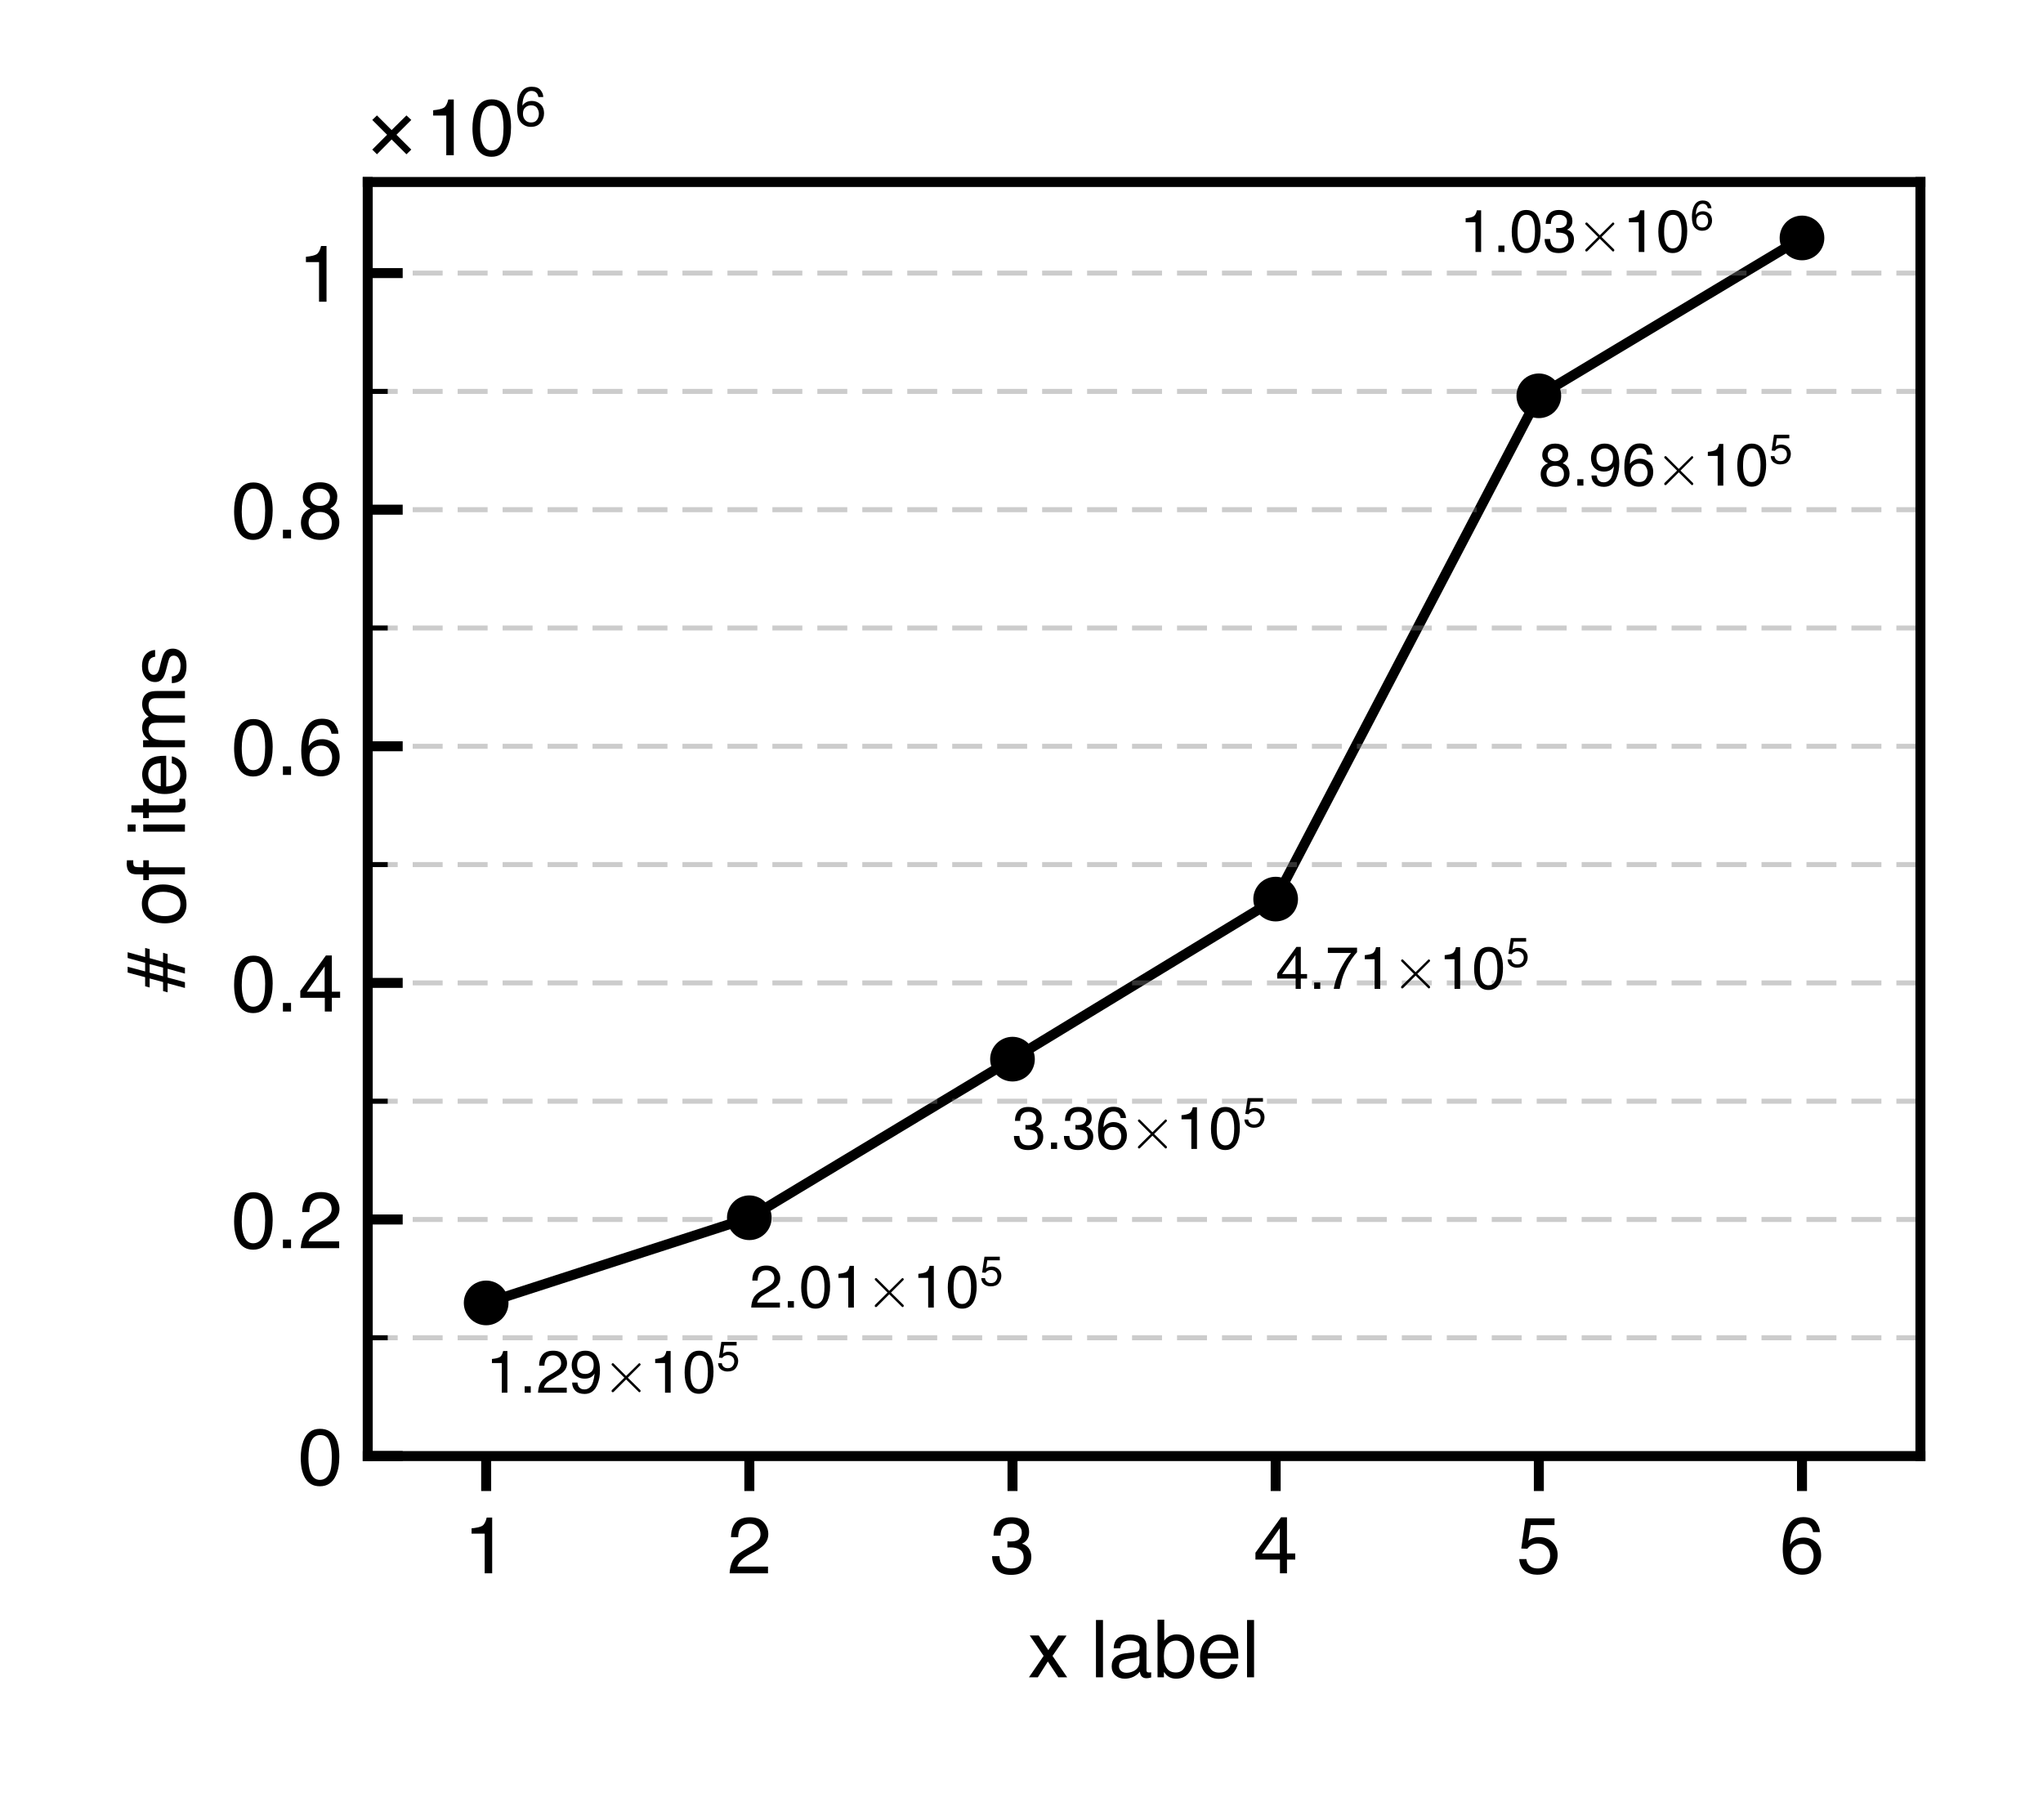 <?xml version="1.0" encoding="UTF-8"?>
<svg xmlns="http://www.w3.org/2000/svg" xmlns:xlink="http://www.w3.org/1999/xlink" width="204.48pt" height="182.16pt" viewBox="0 0 204.48 182.16" version="1.1">
<defs>
<g>
<symbol overflow="visible" id="glyph0-0">
<path style="stroke:none;" d="M 0.266 0 L 0.266 -5.734 L 4.812 -5.734 L 4.812 0 Z M 4.094 -0.719 L 4.094 -5.016 L 0.984 -5.016 L 0.984 -0.719 Z M 4.094 -0.719 "/>
</symbol>
<symbol overflow="visible" id="glyph0-1">
<path style="stroke:none;" d="M 0.766 -3.969 L 0.766 -4.5 C 1.273 -4.551 1.629 -4.633 1.828 -4.75 C 2.023 -4.863 2.176 -5.141 2.281 -5.578 L 2.828 -5.578 L 2.828 0 L 2.078 0 L 2.078 -3.969 Z M 0.766 -3.969 "/>
</symbol>
<symbol overflow="visible" id="glyph0-2">
<path style="stroke:none;" d="M 0.25 0 C 0.281 -0.477 0.379 -0.895 0.547 -1.25 C 0.723 -1.613 1.062 -1.941 1.562 -2.234 L 2.312 -2.672 C 2.645 -2.859 2.879 -3.023 3.016 -3.172 C 3.234 -3.379 3.344 -3.625 3.344 -3.906 C 3.344 -4.227 3.242 -4.484 3.047 -4.672 C 2.848 -4.867 2.586 -4.969 2.266 -4.969 C 1.785 -4.969 1.453 -4.785 1.266 -4.422 C 1.172 -4.223 1.117 -3.953 1.109 -3.609 L 0.391 -3.609 C 0.398 -4.098 0.488 -4.492 0.656 -4.797 C 0.957 -5.336 1.492 -5.609 2.266 -5.609 C 2.91 -5.609 3.379 -5.438 3.672 -5.094 C 3.973 -4.75 4.125 -4.363 4.125 -3.938 C 4.125 -3.488 3.961 -3.109 3.641 -2.797 C 3.461 -2.609 3.141 -2.383 2.672 -2.125 L 2.125 -1.828 C 1.875 -1.68 1.676 -1.547 1.531 -1.422 C 1.27 -1.191 1.102 -0.941 1.031 -0.672 L 4.094 -0.672 L 4.094 0 Z M 0.25 0 "/>
</symbol>
<symbol overflow="visible" id="glyph0-3">
<path style="stroke:none;" d="M 2.078 0.156 C 1.422 0.156 0.941 -0.023 0.641 -0.391 C 0.336 -0.754 0.188 -1.195 0.188 -1.719 L 0.922 -1.719 C 0.953 -1.352 1.02 -1.094 1.125 -0.938 C 1.312 -0.633 1.645 -0.484 2.125 -0.484 C 2.488 -0.484 2.781 -0.582 3 -0.781 C 3.227 -0.977 3.344 -1.234 3.344 -1.547 C 3.344 -1.93 3.223 -2.203 2.984 -2.359 C 2.754 -2.516 2.43 -2.594 2.016 -2.594 C 1.961 -2.594 1.91 -2.594 1.859 -2.594 C 1.816 -2.594 1.77 -2.586 1.719 -2.578 L 1.719 -3.203 C 1.789 -3.191 1.852 -3.188 1.906 -3.188 C 1.957 -3.188 2.008 -3.188 2.062 -3.188 C 2.32 -3.188 2.539 -3.227 2.719 -3.312 C 3.008 -3.457 3.156 -3.719 3.156 -4.094 C 3.156 -4.375 3.055 -4.586 2.859 -4.734 C 2.66 -4.891 2.43 -4.969 2.172 -4.969 C 1.703 -4.969 1.379 -4.812 1.203 -4.5 C 1.098 -4.32 1.039 -4.078 1.031 -3.766 L 0.328 -3.766 C 0.328 -4.18 0.41 -4.535 0.578 -4.828 C 0.867 -5.348 1.375 -5.609 2.094 -5.609 C 2.664 -5.609 3.109 -5.477 3.422 -5.219 C 3.734 -4.969 3.891 -4.602 3.891 -4.125 C 3.891 -3.781 3.797 -3.5 3.609 -3.281 C 3.492 -3.145 3.348 -3.039 3.172 -2.969 C 3.461 -2.883 3.691 -2.727 3.859 -2.5 C 4.023 -2.27 4.109 -1.988 4.109 -1.656 C 4.109 -1.125 3.93 -0.688 3.578 -0.344 C 3.223 -0.008 2.723 0.156 2.078 0.156 Z M 2.078 0.156 "/>
</symbol>
<symbol overflow="visible" id="glyph0-4">
<path style="stroke:none;" d="M 2.641 -1.984 L 2.641 -4.516 L 0.859 -1.984 Z M 2.656 0 L 2.656 -1.375 L 0.203 -1.375 L 0.203 -2.062 L 2.766 -5.609 L 3.359 -5.609 L 3.359 -1.984 L 4.188 -1.984 L 4.188 -1.375 L 3.359 -1.375 L 3.359 0 Z M 2.656 0 "/>
</symbol>
<symbol overflow="visible" id="glyph0-5">
<path style="stroke:none;" d="M 0.984 -1.422 C 1.035 -1.023 1.223 -0.75 1.547 -0.594 C 1.711 -0.52 1.906 -0.484 2.125 -0.484 C 2.539 -0.484 2.848 -0.613 3.047 -0.875 C 3.254 -1.145 3.359 -1.441 3.359 -1.766 C 3.359 -2.148 3.238 -2.445 3 -2.656 C 2.758 -2.875 2.473 -2.984 2.141 -2.984 C 1.898 -2.984 1.691 -2.938 1.516 -2.844 C 1.336 -2.75 1.191 -2.617 1.078 -2.453 L 0.469 -2.484 L 0.891 -5.5 L 3.797 -5.5 L 3.797 -4.828 L 1.422 -4.828 L 1.172 -3.266 C 1.305 -3.367 1.43 -3.441 1.547 -3.484 C 1.754 -3.578 1.992 -3.625 2.266 -3.625 C 2.785 -3.625 3.223 -3.457 3.578 -3.125 C 3.93 -2.789 4.109 -2.367 4.109 -1.859 C 4.109 -1.336 3.941 -0.875 3.609 -0.469 C 3.285 -0.062 2.77 0.141 2.062 0.141 C 1.602 0.141 1.195 0.016 0.844 -0.234 C 0.5 -0.492 0.305 -0.891 0.266 -1.422 Z M 0.984 -1.422 "/>
</symbol>
<symbol overflow="visible" id="glyph0-6">
<path style="stroke:none;" d="M 2.344 -5.625 C 2.969 -5.625 3.398 -5.457 3.641 -5.125 C 3.891 -4.801 4.016 -4.469 4.016 -4.125 L 3.328 -4.125 C 3.285 -4.352 3.219 -4.531 3.125 -4.656 C 2.957 -4.883 2.703 -5 2.359 -5 C 1.961 -5 1.645 -4.816 1.406 -4.453 C 1.176 -4.086 1.051 -3.566 1.031 -2.891 C 1.188 -3.129 1.391 -3.305 1.641 -3.422 C 1.859 -3.523 2.109 -3.578 2.391 -3.578 C 2.859 -3.578 3.266 -3.426 3.609 -3.125 C 3.961 -2.832 4.141 -2.391 4.141 -1.797 C 4.141 -1.285 3.973 -0.832 3.641 -0.438 C 3.305 -0.051 2.836 0.141 2.234 0.141 C 1.703 0.141 1.242 -0.055 0.859 -0.453 C 0.484 -0.848 0.297 -1.516 0.297 -2.453 C 0.297 -3.148 0.383 -3.742 0.562 -4.234 C 0.883 -5.16 1.477 -5.625 2.344 -5.625 Z M 2.297 -0.484 C 2.66 -0.484 2.93 -0.609 3.109 -0.859 C 3.297 -1.109 3.391 -1.398 3.391 -1.734 C 3.391 -2.023 3.305 -2.297 3.141 -2.547 C 2.984 -2.805 2.688 -2.938 2.25 -2.938 C 1.945 -2.938 1.68 -2.836 1.453 -2.641 C 1.234 -2.441 1.125 -2.141 1.125 -1.734 C 1.125 -1.379 1.223 -1.082 1.422 -0.844 C 1.629 -0.602 1.922 -0.484 2.297 -0.484 Z M 2.297 -0.484 "/>
</symbol>
<symbol overflow="visible" id="glyph0-7">
<path style="stroke:none;" d="M 0.125 -4.188 L 1.031 -4.188 L 1.984 -2.719 L 2.969 -4.188 L 3.812 -4.172 L 2.406 -2.141 L 3.875 0 L 2.984 0 L 1.938 -1.578 L 0.938 0 L 0.047 0 L 1.516 -2.141 Z M 0.125 -4.188 "/>
</symbol>
<symbol overflow="visible" id="glyph0-8">
<path style="stroke:none;" d=""/>
</symbol>
<symbol overflow="visible" id="glyph0-9">
<path style="stroke:none;" d="M 0.531 -5.734 L 1.234 -5.734 L 1.234 0 L 0.531 0 Z M 0.531 -5.734 "/>
</symbol>
<symbol overflow="visible" id="glyph0-10">
<path style="stroke:none;" d="M 1.062 -1.109 C 1.062 -0.91 1.133 -0.75 1.281 -0.625 C 1.426 -0.508 1.602 -0.453 1.812 -0.453 C 2.051 -0.453 2.289 -0.508 2.531 -0.625 C 2.914 -0.82 3.109 -1.133 3.109 -1.562 L 3.109 -2.125 C 3.023 -2.07 2.914 -2.023 2.781 -1.984 C 2.645 -1.953 2.508 -1.93 2.375 -1.922 L 1.953 -1.859 C 1.703 -1.828 1.508 -1.773 1.375 -1.703 C 1.164 -1.578 1.062 -1.379 1.062 -1.109 Z M 2.766 -2.531 C 2.922 -2.551 3.023 -2.617 3.078 -2.734 C 3.109 -2.797 3.125 -2.891 3.125 -3.016 C 3.125 -3.254 3.039 -3.426 2.875 -3.531 C 2.707 -3.633 2.461 -3.688 2.141 -3.688 C 1.773 -3.688 1.516 -3.586 1.359 -3.391 C 1.273 -3.285 1.219 -3.125 1.188 -2.906 L 0.531 -2.906 C 0.551 -3.426 0.719 -3.785 1.031 -3.984 C 1.352 -4.18 1.727 -4.281 2.156 -4.281 C 2.645 -4.281 3.047 -4.188 3.359 -4 C 3.66 -3.812 3.812 -3.52 3.812 -3.125 L 3.812 -0.719 C 3.812 -0.645 3.828 -0.586 3.859 -0.547 C 3.891 -0.504 3.953 -0.484 4.047 -0.484 C 4.078 -0.484 4.113 -0.484 4.156 -0.484 C 4.195 -0.484 4.238 -0.488 4.281 -0.5 L 4.281 0.016 C 4.164 0.047 4.078 0.066 4.016 0.078 C 3.961 0.086 3.891 0.094 3.797 0.094 C 3.555 0.094 3.379 0.004 3.266 -0.172 C 3.211 -0.266 3.172 -0.395 3.141 -0.562 C 3.004 -0.375 2.801 -0.207 2.531 -0.062 C 2.258 0.07 1.961 0.141 1.641 0.141 C 1.254 0.141 0.938 0.023 0.688 -0.203 C 0.445 -0.441 0.328 -0.738 0.328 -1.094 C 0.328 -1.488 0.445 -1.789 0.688 -2 C 0.926 -2.219 1.242 -2.348 1.641 -2.391 Z M 2.172 -4.281 Z M 2.172 -4.281 "/>
</symbol>
<symbol overflow="visible" id="glyph0-11">
<path style="stroke:none;" d="M 0.469 -5.766 L 1.141 -5.766 L 1.141 -3.672 C 1.297 -3.879 1.477 -4.035 1.688 -4.141 C 1.906 -4.242 2.141 -4.297 2.391 -4.297 C 2.91 -4.297 3.332 -4.113 3.656 -3.75 C 3.977 -3.395 4.141 -2.867 4.141 -2.172 C 4.141 -1.516 3.977 -0.961 3.656 -0.516 C 3.344 -0.078 2.898 0.141 2.328 0.141 C 2.016 0.141 1.75 0.062 1.531 -0.094 C 1.395 -0.188 1.254 -0.332 1.109 -0.531 L 1.109 0 L 0.469 0 Z M 2.297 -0.484 C 2.672 -0.484 2.953 -0.633 3.141 -0.938 C 3.328 -1.238 3.422 -1.641 3.422 -2.141 C 3.422 -2.578 3.328 -2.941 3.141 -3.234 C 2.953 -3.523 2.676 -3.672 2.312 -3.672 C 1.988 -3.672 1.707 -3.551 1.469 -3.312 C 1.227 -3.07 1.109 -2.68 1.109 -2.141 C 1.109 -1.742 1.156 -1.426 1.25 -1.188 C 1.438 -0.719 1.785 -0.484 2.297 -0.484 Z M 2.297 -0.484 "/>
</symbol>
<symbol overflow="visible" id="glyph0-12">
<path style="stroke:none;" d="M 2.266 -4.281 C 2.555 -4.281 2.844 -4.207 3.125 -4.062 C 3.406 -3.926 3.617 -3.75 3.766 -3.531 C 3.898 -3.32 3.992 -3.078 4.047 -2.797 C 4.086 -2.598 4.109 -2.289 4.109 -1.875 L 1.031 -1.875 C 1.051 -1.445 1.156 -1.102 1.344 -0.844 C 1.531 -0.594 1.816 -0.469 2.203 -0.469 C 2.578 -0.469 2.875 -0.586 3.094 -0.828 C 3.219 -0.961 3.305 -1.125 3.359 -1.312 L 4.047 -1.312 C 4.023 -1.156 3.961 -0.984 3.859 -0.797 C 3.754 -0.609 3.641 -0.457 3.516 -0.344 C 3.305 -0.133 3.039 0.008 2.719 0.094 C 2.551 0.133 2.363 0.156 2.156 0.156 C 1.633 0.156 1.191 -0.031 0.828 -0.406 C 0.461 -0.789 0.281 -1.328 0.281 -2.016 C 0.281 -2.68 0.461 -3.223 0.828 -3.641 C 1.191 -4.066 1.672 -4.281 2.266 -4.281 Z M 3.375 -2.422 C 3.352 -2.734 3.289 -2.977 3.188 -3.156 C 2.988 -3.5 2.664 -3.672 2.219 -3.672 C 1.895 -3.672 1.625 -3.551 1.406 -3.312 C 1.188 -3.082 1.07 -2.785 1.062 -2.422 Z M 2.188 -4.281 Z M 2.188 -4.281 "/>
</symbol>
<symbol overflow="visible" id="glyph0-13">
<path style="stroke:none;" d="M 2.172 -5.594 C 2.891 -5.594 3.41 -5.297 3.734 -4.703 C 3.984 -4.242 4.109 -3.613 4.109 -2.812 C 4.109 -2.051 3.992 -1.422 3.766 -0.922 C 3.441 -0.203 2.906 0.156 2.156 0.156 C 1.488 0.156 0.988 -0.133 0.656 -0.719 C 0.383 -1.207 0.25 -1.863 0.25 -2.688 C 0.25 -3.32 0.332 -3.867 0.5 -4.328 C 0.801 -5.172 1.359 -5.594 2.172 -5.594 Z M 2.156 -0.484 C 2.52 -0.484 2.812 -0.645 3.031 -0.969 C 3.25 -1.289 3.359 -1.895 3.359 -2.781 C 3.359 -3.414 3.281 -3.938 3.125 -4.344 C 2.969 -4.758 2.66 -4.969 2.203 -4.969 C 1.797 -4.969 1.492 -4.77 1.297 -4.375 C 1.109 -3.988 1.016 -3.414 1.016 -2.656 C 1.016 -2.082 1.078 -1.625 1.203 -1.281 C 1.391 -0.75 1.707 -0.484 2.156 -0.484 Z M 2.156 -0.484 "/>
</symbol>
<symbol overflow="visible" id="glyph0-14">
<path style="stroke:none;" d="M 0.688 -0.859 L 1.5 -0.859 L 1.5 0 L 0.688 0 Z M 0.688 -0.859 "/>
</symbol>
<symbol overflow="visible" id="glyph0-15">
<path style="stroke:none;" d="M 2.172 -3.25 C 2.484 -3.25 2.727 -3.332 2.906 -3.5 C 3.082 -3.676 3.172 -3.883 3.172 -4.125 C 3.172 -4.332 3.086 -4.523 2.922 -4.703 C 2.754 -4.879 2.5 -4.969 2.156 -4.969 C 1.812 -4.969 1.562 -4.879 1.406 -4.703 C 1.258 -4.523 1.188 -4.32 1.188 -4.094 C 1.188 -3.832 1.285 -3.625 1.484 -3.469 C 1.68 -3.32 1.91 -3.25 2.172 -3.25 Z M 2.219 -0.484 C 2.539 -0.484 2.812 -0.57 3.031 -0.75 C 3.25 -0.926 3.359 -1.188 3.359 -1.531 C 3.359 -1.895 3.242 -2.172 3.016 -2.359 C 2.797 -2.547 2.516 -2.641 2.172 -2.641 C 1.836 -2.641 1.562 -2.539 1.344 -2.344 C 1.133 -2.156 1.031 -1.895 1.031 -1.562 C 1.031 -1.27 1.125 -1.016 1.312 -0.797 C 1.508 -0.586 1.812 -0.484 2.219 -0.484 Z M 1.219 -2.984 C 1.02 -3.066 0.867 -3.164 0.766 -3.281 C 0.555 -3.488 0.453 -3.758 0.453 -4.094 C 0.453 -4.508 0.602 -4.863 0.906 -5.156 C 1.207 -5.457 1.633 -5.609 2.188 -5.609 C 2.727 -5.609 3.148 -5.469 3.453 -5.188 C 3.754 -4.906 3.906 -4.578 3.906 -4.203 C 3.906 -3.848 3.816 -3.562 3.641 -3.344 C 3.547 -3.227 3.395 -3.109 3.188 -2.984 C 3.414 -2.879 3.598 -2.758 3.734 -2.625 C 3.984 -2.363 4.109 -2.023 4.109 -1.609 C 4.109 -1.117 3.941 -0.703 3.609 -0.359 C 3.273 -0.016 2.805 0.156 2.203 0.156 C 1.66 0.156 1.203 0.008 0.828 -0.281 C 0.453 -0.582 0.266 -1.016 0.266 -1.578 C 0.266 -1.898 0.344 -2.18 0.5 -2.422 C 0.664 -2.672 0.906 -2.859 1.219 -2.984 Z M 1.219 -2.984 "/>
</symbol>
<symbol overflow="visible" id="glyph0-16">
<path style="stroke:none;" d="M 0.453 -3.531 L 0.922 -3.984 L 2.391 -2.516 L 3.875 -3.984 L 4.359 -3.531 L 2.875 -2.047 L 4.359 -0.562 L 3.875 -0.094 L 2.391 -1.578 L 0.922 -0.094 L 0.453 -0.562 L 1.938 -2.047 Z M 0.453 -3.531 "/>
</symbol>
<symbol overflow="visible" id="glyph1-0">
<path style="stroke:none;" d="M 0 -0.266 L -5.734 -0.266 L -5.734 -4.812 L 0 -4.812 Z M -0.719 -4.094 L -5.016 -4.094 L -5.016 -0.984 L -0.719 -0.984 Z M -0.719 -4.094 "/>
</symbol>
<symbol overflow="visible" id="glyph1-1">
<path style="stroke:none;" d="M -2.188 -0.125 L -2.188 -1.031 L -3.531 -1.391 L -3.531 -0.484 L -3.984 -0.609 L -3.984 -1.516 L -5.734 -1.984 L -5.734 -2.562 L -3.984 -2.094 L -3.984 -2.953 L -5.734 -3.438 L -5.734 -4.016 L -3.984 -3.531 L -3.984 -4.438 L -3.531 -4.328 L -3.531 -3.422 L -2.188 -3.047 L -2.188 -3.953 L -1.734 -3.828 L -1.734 -2.938 L 0 -2.453 L 0 -1.875 L -1.734 -2.359 L -1.734 -1.484 L 0 -1.016 L 0 -0.438 L -1.734 -0.906 L -1.734 0 Z M -2.188 -2.469 L -3.531 -2.828 L -3.531 -1.969 L -2.188 -1.609 Z M -2.188 -2.469 "/>
</symbol>
<symbol overflow="visible" id="glyph1-2">
<path style="stroke:none;" d=""/>
</symbol>
<symbol overflow="visible" id="glyph1-3">
<path style="stroke:none;" d="M -0.453 -2.172 C -0.453 -2.641 -0.629 -2.957 -0.984 -3.125 C -1.336 -3.301 -1.727 -3.391 -2.156 -3.391 C -2.551 -3.391 -2.867 -3.328 -3.109 -3.203 C -3.492 -3.004 -3.688 -2.664 -3.688 -2.188 C -3.688 -1.758 -3.52 -1.445 -3.188 -1.25 C -2.863 -1.051 -2.473 -0.953 -2.016 -0.953 C -1.566 -0.953 -1.191 -1.051 -0.891 -1.25 C -0.598 -1.445 -0.453 -1.754 -0.453 -2.172 Z M -4.312 -2.203 C -4.312 -2.742 -4.129 -3.195 -3.766 -3.562 C -3.41 -3.938 -2.883 -4.125 -2.188 -4.125 C -1.508 -4.125 -0.945 -3.957 -0.5 -3.625 C -0.062 -3.301 0.156 -2.797 0.156 -2.109 C 0.156 -1.535 -0.035 -1.078 -0.422 -0.734 C -0.816 -0.398 -1.344 -0.234 -2 -0.234 C -2.707 -0.234 -3.27 -0.41 -3.688 -0.766 C -4.102 -1.117 -4.312 -1.598 -4.312 -2.203 Z M -4.281 -2.188 Z M -4.281 -2.188 "/>
</symbol>
<symbol overflow="visible" id="glyph1-4">
<path style="stroke:none;" d="M -4.828 -0.688 C -5.117 -0.695 -5.332 -0.75 -5.469 -0.844 C -5.707 -1.008 -5.828 -1.328 -5.828 -1.797 C -5.828 -1.836 -5.82 -1.879 -5.812 -1.922 C -5.812 -1.973 -5.812 -2.031 -5.812 -2.094 L -5.172 -2.094 C -5.172 -2.02 -5.172 -1.969 -5.172 -1.938 C -5.172 -1.906 -5.172 -1.875 -5.172 -1.844 C -5.172 -1.625 -5.113 -1.492 -5 -1.453 C -4.895 -1.41 -4.617 -1.391 -4.172 -1.391 L -4.172 -2.094 L -3.609 -2.094 L -3.609 -1.391 L 0 -1.391 L 0 -0.688 L -3.609 -0.688 L -3.609 -0.109 L -4.172 -0.109 L -4.172 -0.688 Z M -4.828 -0.688 "/>
</symbol>
<symbol overflow="visible" id="glyph1-5">
<path style="stroke:none;" d="M -4.172 -0.516 L -4.172 -1.234 L 0 -1.234 L 0 -0.516 Z M -5.734 -0.516 L -5.734 -1.234 L -4.938 -1.234 L -4.938 -0.516 Z M -5.734 -0.516 "/>
</symbol>
<symbol overflow="visible" id="glyph1-6">
<path style="stroke:none;" d="M -5.359 -0.656 L -5.359 -1.375 L -4.188 -1.375 L -4.188 -2.031 L -3.609 -2.031 L -3.609 -1.375 L -0.875 -1.375 C -0.727 -1.375 -0.633 -1.422 -0.594 -1.516 C -0.562 -1.566 -0.547 -1.66 -0.547 -1.797 C -0.547 -1.828 -0.547 -1.859 -0.547 -1.891 C -0.547 -1.93 -0.551 -1.977 -0.562 -2.031 L 0 -2.031 C 0.02 -1.957 0.035 -1.875 0.047 -1.781 C 0.055 -1.695 0.062 -1.602 0.062 -1.5 C 0.062 -1.176 -0.02 -0.953 -0.188 -0.828 C -0.352 -0.711 -0.57 -0.656 -0.844 -0.656 L -3.609 -0.656 L -3.609 -0.094 L -4.188 -0.094 L -4.188 -0.656 Z M -5.359 -0.656 "/>
</symbol>
<symbol overflow="visible" id="glyph1-7">
<path style="stroke:none;" d="M -4.281 -2.266 C -4.281 -2.555 -4.207 -2.844 -4.062 -3.125 C -3.926 -3.406 -3.75 -3.617 -3.531 -3.766 C -3.32 -3.898 -3.078 -3.992 -2.797 -4.047 C -2.598 -4.086 -2.289 -4.109 -1.875 -4.109 L -1.875 -1.031 C -1.445 -1.051 -1.102 -1.156 -0.844 -1.344 C -0.594 -1.531 -0.469 -1.816 -0.469 -2.203 C -0.469 -2.578 -0.586 -2.875 -0.828 -3.094 C -0.961 -3.219 -1.125 -3.305 -1.312 -3.359 L -1.312 -4.047 C -1.156 -4.023 -0.984 -3.961 -0.797 -3.859 C -0.609 -3.754 -0.457 -3.641 -0.344 -3.516 C -0.133 -3.305 0.008 -3.039 0.094 -2.719 C 0.133 -2.551 0.156 -2.363 0.156 -2.156 C 0.156 -1.633 -0.031 -1.191 -0.406 -0.828 C -0.789 -0.461 -1.328 -0.281 -2.016 -0.281 C -2.68 -0.281 -3.223 -0.461 -3.641 -0.828 C -4.066 -1.191 -4.281 -1.672 -4.281 -2.266 Z M -2.422 -3.375 C -2.734 -3.352 -2.977 -3.289 -3.156 -3.188 C -3.5 -2.988 -3.672 -2.664 -3.672 -2.219 C -3.672 -1.895 -3.551 -1.625 -3.312 -1.406 C -3.082 -1.188 -2.785 -1.07 -2.422 -1.062 Z M -4.281 -2.188 Z M -4.281 -2.188 "/>
</symbol>
<symbol overflow="visible" id="glyph1-8">
<path style="stroke:none;" d="M -4.188 -0.516 L -4.188 -1.219 L -3.594 -1.219 C -3.801 -1.383 -3.953 -1.535 -4.047 -1.672 C -4.203 -1.898 -4.281 -2.16 -4.281 -2.453 C -4.281 -2.785 -4.195 -3.055 -4.031 -3.266 C -3.938 -3.379 -3.801 -3.484 -3.625 -3.578 C -3.844 -3.734 -4.004 -3.914 -4.109 -4.125 C -4.223 -4.332 -4.281 -4.566 -4.281 -4.828 C -4.281 -5.391 -4.078 -5.773 -3.672 -5.984 C -3.453 -6.086 -3.156 -6.141 -2.781 -6.141 L 0 -6.141 L 0 -5.422 L -2.906 -5.422 C -3.188 -5.422 -3.379 -5.348 -3.484 -5.203 C -3.586 -5.066 -3.641 -4.898 -3.641 -4.703 C -3.641 -4.422 -3.547 -4.18 -3.359 -3.984 C -3.172 -3.785 -2.863 -3.688 -2.438 -3.688 L 0 -3.688 L 0 -2.969 L -2.734 -2.969 C -3.016 -2.969 -3.223 -2.938 -3.359 -2.875 C -3.547 -2.758 -3.641 -2.555 -3.641 -2.266 C -3.641 -2.004 -3.535 -1.766 -3.328 -1.547 C -3.129 -1.328 -2.758 -1.219 -2.219 -1.219 L 0 -1.219 L 0 -0.516 Z M -4.188 -0.516 "/>
</symbol>
<symbol overflow="visible" id="glyph1-9">
<path style="stroke:none;" d="M -1.312 -0.938 C -1.082 -0.957 -0.906 -1.016 -0.781 -1.109 C -0.551 -1.285 -0.438 -1.594 -0.438 -2.031 C -0.438 -2.289 -0.492 -2.52 -0.609 -2.719 C -0.723 -2.914 -0.895 -3.016 -1.125 -3.016 C -1.312 -3.016 -1.453 -2.938 -1.547 -2.781 C -1.598 -2.676 -1.66 -2.473 -1.734 -2.172 L -1.875 -1.625 C -1.969 -1.258 -2.066 -0.992 -2.172 -0.828 C -2.367 -0.523 -2.633 -0.375 -2.969 -0.375 C -3.363 -0.375 -3.68 -0.516 -3.922 -0.797 C -4.172 -1.086 -4.297 -1.473 -4.297 -1.953 C -4.297 -2.586 -4.109 -3.039 -3.734 -3.312 C -3.504 -3.488 -3.254 -3.578 -2.984 -3.578 L -2.984 -2.906 C -3.141 -2.895 -3.285 -2.836 -3.422 -2.734 C -3.598 -2.578 -3.688 -2.301 -3.688 -1.906 C -3.688 -1.633 -3.633 -1.43 -3.531 -1.297 C -3.438 -1.16 -3.305 -1.094 -3.141 -1.094 C -2.953 -1.094 -2.805 -1.18 -2.703 -1.359 C -2.641 -1.461 -2.582 -1.617 -2.531 -1.828 L -2.422 -2.281 C -2.297 -2.789 -2.176 -3.129 -2.062 -3.297 C -1.883 -3.578 -1.602 -3.719 -1.219 -3.719 C -0.844 -3.719 -0.52 -3.57 -0.25 -3.281 C 0.02 -3 0.156 -2.57 0.156 -2 C 0.156 -1.375 0.016 -0.93 -0.266 -0.672 C -0.547 -0.41 -0.895 -0.273 -1.312 -0.266 Z M -4.281 -1.969 Z M -4.281 -1.969 "/>
</symbol>
<symbol overflow="visible" id="glyph2-0">
<path style="stroke:none;" d="M 0.188 0 L 0.188 -4.016 L 3.359 -4.016 L 3.359 0 Z M 2.859 -0.5 L 2.859 -3.516 L 0.688 -3.516 L 0.688 -0.5 Z M 2.859 -0.5 "/>
</symbol>
<symbol overflow="visible" id="glyph2-1">
<path style="stroke:none;" d="M 1.641 -3.922 C 2.078 -3.922 2.379 -3.805 2.547 -3.578 C 2.723 -3.359 2.812 -3.129 2.812 -2.891 L 2.328 -2.891 C 2.297 -3.047 2.25 -3.164 2.188 -3.25 C 2.062 -3.414 1.879 -3.5 1.641 -3.5 C 1.367 -3.5 1.148 -3.367 0.984 -3.109 C 0.828 -2.859 0.738 -2.5 0.719 -2.031 C 0.832 -2.188 0.973 -2.305 1.141 -2.391 C 1.297 -2.461 1.473 -2.5 1.672 -2.5 C 1.992 -2.5 2.273 -2.395 2.516 -2.188 C 2.766 -1.977 2.891 -1.664 2.891 -1.25 C 2.891 -0.895 2.773 -0.582 2.547 -0.312 C 2.316 -0.039 1.988 0.094 1.562 0.094 C 1.195 0.094 0.879 -0.039 0.609 -0.312 C 0.336 -0.594 0.203 -1.062 0.203 -1.719 C 0.203 -2.207 0.266 -2.617 0.391 -2.953 C 0.617 -3.598 1.035 -3.922 1.641 -3.922 Z M 1.594 -0.344 C 1.852 -0.344 2.047 -0.426 2.172 -0.594 C 2.305 -0.77 2.375 -0.977 2.375 -1.219 C 2.375 -1.414 2.316 -1.602 2.203 -1.781 C 2.086 -1.969 1.879 -2.062 1.578 -2.062 C 1.367 -2.062 1.18 -1.988 1.016 -1.844 C 0.859 -1.707 0.781 -1.5 0.781 -1.219 C 0.781 -0.969 0.852 -0.758 1 -0.594 C 1.145 -0.426 1.344 -0.344 1.594 -0.344 Z M 1.594 -0.344 "/>
</symbol>
<symbol overflow="visible" id="glyph3-0">
<path style="stroke:none;" d="M 0.188 0 L 0.188 -4.297 L 3.609 -4.297 L 3.609 0 Z M 3.078 -0.547 L 3.078 -3.766 L 0.734 -3.766 L 0.734 -0.547 Z M 3.078 -0.547 "/>
</symbol>
<symbol overflow="visible" id="glyph3-1">
<path style="stroke:none;" d="M 0.578 -2.969 L 0.578 -3.375 C 0.953 -3.414 1.211 -3.477 1.359 -3.562 C 1.516 -3.645 1.629 -3.848 1.703 -4.172 L 2.125 -4.172 L 2.125 0 L 1.562 0 L 1.562 -2.969 Z M 0.578 -2.969 "/>
</symbol>
<symbol overflow="visible" id="glyph3-2">
<path style="stroke:none;" d="M 0.516 -0.641 L 1.125 -0.641 L 1.125 0 L 0.516 0 Z M 0.516 -0.641 "/>
</symbol>
<symbol overflow="visible" id="glyph3-3">
<path style="stroke:none;" d="M 0.188 0 C 0.207 -0.363 0.281 -0.676 0.406 -0.938 C 0.539 -1.207 0.797 -1.453 1.172 -1.672 L 1.734 -2 C 1.984 -2.145 2.16 -2.27 2.266 -2.375 C 2.422 -2.531 2.5 -2.719 2.5 -2.938 C 2.5 -3.176 2.426 -3.367 2.281 -3.516 C 2.133 -3.66 1.941 -3.734 1.703 -3.734 C 1.336 -3.734 1.086 -3.594 0.953 -3.312 C 0.879 -3.164 0.836 -2.961 0.828 -2.703 L 0.297 -2.703 C 0.297 -3.066 0.363 -3.363 0.5 -3.594 C 0.719 -4 1.117 -4.203 1.703 -4.203 C 2.18 -4.203 2.531 -4.07 2.75 -3.812 C 2.977 -3.562 3.094 -3.273 3.094 -2.953 C 3.094 -2.617 2.973 -2.332 2.734 -2.094 C 2.598 -1.957 2.352 -1.789 2 -1.594 L 1.594 -1.359 C 1.406 -1.254 1.254 -1.156 1.141 -1.062 C 0.953 -0.895 0.832 -0.707 0.781 -0.5 L 3.062 -0.5 L 3.062 0 Z M 0.188 0 "/>
</symbol>
<symbol overflow="visible" id="glyph3-4">
<path style="stroke:none;" d="M 0.797 -1.016 C 0.816 -0.723 0.93 -0.52 1.141 -0.406 C 1.242 -0.352 1.363 -0.328 1.5 -0.328 C 1.75 -0.328 1.961 -0.43 2.141 -0.641 C 2.316 -0.848 2.441 -1.273 2.516 -1.922 C 2.398 -1.734 2.254 -1.598 2.078 -1.516 C 1.91 -1.441 1.727 -1.406 1.531 -1.406 C 1.125 -1.406 0.801 -1.531 0.562 -1.781 C 0.332 -2.039 0.219 -2.367 0.219 -2.766 C 0.219 -3.141 0.332 -3.473 0.562 -3.766 C 0.789 -4.055 1.133 -4.203 1.594 -4.203 C 2.207 -4.203 2.629 -3.926 2.859 -3.375 C 2.984 -3.07 3.047 -2.691 3.047 -2.234 C 3.047 -1.723 2.969 -1.27 2.812 -0.875 C 2.562 -0.207 2.129 0.125 1.516 0.125 C 1.109 0.125 0.797 0.016 0.578 -0.203 C 0.367 -0.422 0.266 -0.691 0.266 -1.016 Z M 1.594 -1.875 C 1.801 -1.875 1.988 -1.941 2.156 -2.078 C 2.332 -2.211 2.422 -2.453 2.422 -2.797 C 2.422 -3.109 2.344 -3.336 2.188 -3.484 C 2.039 -3.641 1.848 -3.719 1.609 -3.719 C 1.348 -3.719 1.141 -3.629 0.984 -3.453 C 0.836 -3.285 0.766 -3.055 0.766 -2.766 C 0.766 -2.492 0.828 -2.273 0.953 -2.109 C 1.086 -1.953 1.301 -1.875 1.594 -1.875 Z M 1.594 -1.875 "/>
</symbol>
<symbol overflow="visible" id="glyph3-5">
<path style="stroke:none;" d="M 1.625 -4.203 C 2.164 -4.203 2.555 -3.977 2.797 -3.531 C 2.984 -3.176 3.078 -2.703 3.078 -2.109 C 3.078 -1.535 2.992 -1.062 2.828 -0.688 C 2.578 -0.156 2.176 0.109 1.625 0.109 C 1.113 0.109 0.738 -0.109 0.5 -0.547 C 0.289 -0.91 0.188 -1.398 0.188 -2.016 C 0.188 -2.492 0.25 -2.898 0.375 -3.234 C 0.602 -3.879 1.02 -4.203 1.625 -4.203 Z M 1.625 -0.359 C 1.895 -0.359 2.109 -0.477 2.266 -0.719 C 2.43 -0.969 2.516 -1.422 2.516 -2.078 C 2.516 -2.555 2.453 -2.945 2.328 -3.25 C 2.211 -3.562 1.988 -3.719 1.656 -3.719 C 1.344 -3.719 1.113 -3.57 0.969 -3.281 C 0.832 -2.988 0.766 -2.562 0.766 -2 C 0.766 -1.562 0.805 -1.219 0.891 -0.969 C 1.035 -0.562 1.281 -0.359 1.625 -0.359 Z M 1.625 -0.359 "/>
</symbol>
<symbol overflow="visible" id="glyph3-6">
<path style="stroke:none;" d="M 1.562 0.109 C 1.062 0.109 0.695 -0.023 0.469 -0.297 C 0.25 -0.566 0.141 -0.898 0.141 -1.297 L 0.688 -1.297 C 0.719 -1.016 0.77 -0.816 0.844 -0.703 C 0.977 -0.473 1.227 -0.359 1.594 -0.359 C 1.863 -0.359 2.082 -0.43 2.25 -0.578 C 2.426 -0.734 2.516 -0.926 2.516 -1.156 C 2.516 -1.445 2.426 -1.648 2.25 -1.766 C 2.07 -1.879 1.82 -1.938 1.5 -1.938 C 1.469 -1.938 1.43 -1.938 1.391 -1.938 C 1.359 -1.938 1.328 -1.938 1.297 -1.938 L 1.297 -2.406 C 1.348 -2.395 1.391 -2.391 1.422 -2.391 C 1.461 -2.391 1.504 -2.391 1.547 -2.391 C 1.742 -2.391 1.906 -2.422 2.031 -2.484 C 2.258 -2.586 2.375 -2.781 2.375 -3.062 C 2.375 -3.27 2.297 -3.43 2.141 -3.547 C 1.992 -3.66 1.82 -3.719 1.625 -3.719 C 1.27 -3.719 1.023 -3.602 0.891 -3.375 C 0.816 -3.238 0.773 -3.051 0.766 -2.812 L 0.25 -2.812 C 0.25 -3.125 0.312 -3.391 0.438 -3.609 C 0.656 -4.004 1.035 -4.203 1.578 -4.203 C 2.004 -4.203 2.332 -4.102 2.562 -3.906 C 2.801 -3.719 2.922 -3.445 2.922 -3.094 C 2.922 -2.832 2.848 -2.625 2.703 -2.469 C 2.617 -2.363 2.508 -2.285 2.375 -2.234 C 2.594 -2.172 2.766 -2.051 2.891 -1.875 C 3.016 -1.707 3.078 -1.5 3.078 -1.25 C 3.078 -0.844 2.941 -0.516 2.672 -0.266 C 2.41 -0.016 2.039 0.109 1.562 0.109 Z M 1.562 0.109 "/>
</symbol>
<symbol overflow="visible" id="glyph3-7">
<path style="stroke:none;" d="M 1.75 -4.219 C 2.219 -4.219 2.547 -4.094 2.734 -3.844 C 2.922 -3.602 3.016 -3.352 3.016 -3.094 L 2.484 -3.094 C 2.453 -3.258 2.406 -3.391 2.344 -3.484 C 2.219 -3.66 2.023 -3.75 1.766 -3.75 C 1.473 -3.75 1.238 -3.613 1.062 -3.344 C 0.883 -3.07 0.785 -2.68 0.766 -2.172 C 0.891 -2.348 1.047 -2.477 1.234 -2.562 C 1.398 -2.645 1.586 -2.688 1.797 -2.688 C 2.141 -2.688 2.441 -2.57 2.703 -2.344 C 2.973 -2.125 3.109 -1.789 3.109 -1.344 C 3.109 -0.969 2.984 -0.629 2.734 -0.328 C 2.484 -0.035 2.129 0.109 1.672 0.109 C 1.273 0.109 0.93 -0.035 0.641 -0.328 C 0.359 -0.629 0.219 -1.133 0.219 -1.844 C 0.219 -2.363 0.285 -2.805 0.422 -3.172 C 0.66 -3.867 1.102 -4.219 1.75 -4.219 Z M 1.719 -0.359 C 2 -0.359 2.207 -0.453 2.344 -0.641 C 2.477 -0.828 2.547 -1.047 2.547 -1.297 C 2.547 -1.516 2.484 -1.719 2.359 -1.906 C 2.234 -2.102 2.008 -2.203 1.688 -2.203 C 1.457 -2.203 1.258 -2.125 1.094 -1.969 C 0.926 -1.82 0.844 -1.598 0.844 -1.297 C 0.844 -1.035 0.914 -0.812 1.062 -0.625 C 1.219 -0.445 1.438 -0.359 1.719 -0.359 Z M 1.719 -0.359 "/>
</symbol>
<symbol overflow="visible" id="glyph3-8">
<path style="stroke:none;" d="M 1.984 -1.484 L 1.984 -3.391 L 0.641 -1.484 Z M 2 0 L 2 -1.031 L 0.156 -1.031 L 0.156 -1.547 L 2.078 -4.203 L 2.516 -4.203 L 2.516 -1.484 L 3.141 -1.484 L 3.141 -1.031 L 2.516 -1.031 L 2.516 0 Z M 2 0 "/>
</symbol>
<symbol overflow="visible" id="glyph3-9">
<path style="stroke:none;" d="M 3.141 -4.125 L 3.141 -3.672 C 3.004 -3.535 2.82 -3.305 2.594 -2.984 C 2.375 -2.66 2.176 -2.312 2 -1.938 C 1.832 -1.57 1.707 -1.238 1.625 -0.938 C 1.562 -0.738 1.488 -0.426 1.406 0 L 0.812 0 C 0.945 -0.801 1.242 -1.598 1.703 -2.391 C 1.961 -2.859 2.242 -3.258 2.547 -3.594 L 0.219 -3.594 L 0.219 -4.125 Z M 3.141 -4.125 "/>
</symbol>
<symbol overflow="visible" id="glyph3-10">
<path style="stroke:none;" d="M 1.625 -2.438 C 1.863 -2.438 2.047 -2.5 2.172 -2.625 C 2.305 -2.758 2.375 -2.914 2.375 -3.094 C 2.375 -3.25 2.312 -3.391 2.188 -3.516 C 2.062 -3.648 1.867 -3.719 1.609 -3.719 C 1.359 -3.719 1.176 -3.648 1.062 -3.516 C 0.945 -3.391 0.891 -3.238 0.891 -3.062 C 0.891 -2.863 0.961 -2.707 1.109 -2.594 C 1.254 -2.488 1.426 -2.438 1.625 -2.438 Z M 1.672 -0.359 C 1.91 -0.359 2.109 -0.422 2.266 -0.547 C 2.43 -0.68 2.516 -0.883 2.516 -1.156 C 2.516 -1.426 2.43 -1.629 2.266 -1.766 C 2.098 -1.91 1.883 -1.984 1.625 -1.984 C 1.375 -1.984 1.164 -1.91 1 -1.766 C 0.844 -1.617 0.766 -1.422 0.766 -1.172 C 0.766 -0.953 0.836 -0.758 0.984 -0.594 C 1.129 -0.438 1.359 -0.359 1.672 -0.359 Z M 0.922 -2.234 C 0.766 -2.297 0.648 -2.367 0.578 -2.453 C 0.422 -2.609 0.344 -2.812 0.344 -3.062 C 0.344 -3.375 0.453 -3.641 0.672 -3.859 C 0.898 -4.086 1.223 -4.203 1.641 -4.203 C 2.047 -4.203 2.363 -4.098 2.594 -3.891 C 2.82 -3.68 2.938 -3.43 2.938 -3.141 C 2.938 -2.879 2.867 -2.672 2.734 -2.516 C 2.66 -2.422 2.547 -2.328 2.391 -2.234 C 2.566 -2.16 2.703 -2.07 2.797 -1.969 C 2.984 -1.77 3.078 -1.516 3.078 -1.203 C 3.078 -0.836 2.953 -0.523 2.703 -0.266 C 2.453 -0.004 2.102 0.125 1.656 0.125 C 1.25 0.125 0.898 0.016 0.609 -0.203 C 0.328 -0.43 0.188 -0.754 0.188 -1.172 C 0.188 -1.422 0.25 -1.633 0.375 -1.812 C 0.5 -2 0.68 -2.141 0.922 -2.234 Z M 0.922 -2.234 "/>
</symbol>
<symbol overflow="visible" id="glyph4-0">
<path style="stroke:none;" d="M 0.75 0 L 0.75 -3.75 L 3.75 -3.75 L 3.75 0 Z M 3.656 -0.094 L 3.656 -3.656 L 0.844 -3.656 L 0.844 -0.094 Z M 3.656 -0.094 "/>
</symbol>
<symbol overflow="visible" id="glyph4-1">
<path style="stroke:none;" d="M 0.875 -0.172 C 0.875 -0.203 0.883 -0.234 0.906 -0.266 L 2.156 -1.5 L 0.906 -2.75 C 0.883 -2.77 0.875 -2.797 0.875 -2.828 C 0.875 -2.859 0.883 -2.883 0.906 -2.906 C 0.938 -2.938 0.969 -2.953 1 -2.953 C 1.031 -2.953 1.062 -2.938 1.094 -2.906 L 2.328 -1.672 L 3.578 -2.906 C 3.609 -2.938 3.633 -2.953 3.656 -2.953 C 3.688 -2.953 3.711 -2.938 3.734 -2.906 C 3.766 -2.883 3.781 -2.859 3.781 -2.828 C 3.781 -2.797 3.77 -2.77 3.75 -2.75 L 2.5 -1.5 L 3.75 -0.266 C 3.77 -0.234 3.781 -0.203 3.781 -0.172 C 3.781 -0.141 3.766 -0.109 3.734 -0.078 C 3.711 -0.055 3.688 -0.047 3.656 -0.047 C 3.625 -0.047 3.598 -0.062 3.578 -0.094 L 2.328 -1.328 L 1.094 -0.094 C 1.062 -0.062 1.031 -0.047 1 -0.047 C 0.969 -0.047 0.938 -0.055 0.906 -0.078 C 0.883 -0.109 0.875 -0.141 0.875 -0.172 Z M 0.875 -0.172 "/>
</symbol>
<symbol overflow="visible" id="glyph5-0">
<path style="stroke:none;" d="M 0.141 0 L 0.141 -3.016 L 2.531 -3.016 L 2.531 0 Z M 2.156 -0.375 L 2.156 -2.641 L 0.516 -2.641 L 0.516 -0.375 Z M 2.156 -0.375 "/>
</symbol>
<symbol overflow="visible" id="glyph5-1">
<path style="stroke:none;" d="M 0.516 -0.75 C 0.547 -0.539 0.645 -0.395 0.812 -0.312 C 0.895 -0.27 0.992 -0.25 1.109 -0.25 C 1.328 -0.25 1.488 -0.316 1.594 -0.453 C 1.707 -0.598 1.766 -0.754 1.766 -0.922 C 1.766 -1.129 1.703 -1.285 1.578 -1.391 C 1.453 -1.504 1.301 -1.562 1.125 -1.562 C 1 -1.562 0.891 -1.535 0.797 -1.484 C 0.703 -1.441 0.625 -1.375 0.562 -1.281 L 0.234 -1.312 L 0.469 -2.891 L 2 -2.891 L 2 -2.531 L 0.75 -2.531 L 0.625 -1.719 C 0.688 -1.77 0.75 -1.805 0.812 -1.828 C 0.926 -1.879 1.051 -1.906 1.188 -1.906 C 1.457 -1.906 1.688 -1.816 1.875 -1.641 C 2.062 -1.461 2.156 -1.242 2.156 -0.984 C 2.156 -0.703 2.066 -0.453 1.891 -0.234 C 1.723 -0.023 1.453 0.078 1.078 0.078 C 0.836 0.078 0.625 0.008 0.438 -0.125 C 0.258 -0.258 0.16 -0.469 0.141 -0.75 Z M 0.516 -0.75 "/>
</symbol>
<symbol overflow="visible" id="glyph5-2">
<path style="stroke:none;" d="M 1.234 -2.953 C 1.555 -2.953 1.781 -2.863 1.906 -2.688 C 2.039 -2.52 2.109 -2.348 2.109 -2.172 L 1.75 -2.172 C 1.727 -2.285 1.691 -2.375 1.641 -2.438 C 1.547 -2.562 1.41 -2.625 1.234 -2.625 C 1.023 -2.625 0.859 -2.523 0.734 -2.328 C 0.617 -2.141 0.555 -1.867 0.547 -1.516 C 0.629 -1.641 0.734 -1.734 0.859 -1.797 C 0.973 -1.848 1.102 -1.875 1.25 -1.875 C 1.5 -1.875 1.711 -1.797 1.891 -1.641 C 2.078 -1.484 2.172 -1.25 2.172 -0.938 C 2.172 -0.676 2.082 -0.441 1.906 -0.234 C 1.738 -0.023 1.492 0.078 1.172 0.078 C 0.891 0.078 0.648 -0.023 0.453 -0.234 C 0.254 -0.441 0.156 -0.797 0.156 -1.297 C 0.156 -1.66 0.203 -1.969 0.297 -2.219 C 0.461 -2.707 0.773 -2.953 1.234 -2.953 Z M 1.203 -0.25 C 1.398 -0.25 1.547 -0.312 1.641 -0.438 C 1.734 -0.57 1.781 -0.727 1.781 -0.906 C 1.781 -1.062 1.738 -1.207 1.656 -1.344 C 1.57 -1.477 1.414 -1.547 1.188 -1.547 C 1.031 -1.547 0.891 -1.492 0.766 -1.391 C 0.648 -1.285 0.594 -1.125 0.594 -0.906 C 0.594 -0.719 0.645 -0.562 0.75 -0.438 C 0.852 -0.312 1.004 -0.25 1.203 -0.25 Z M 1.203 -0.25 "/>
</symbol>
</g>
<clipPath id="clip1">
  <path d="M 36.805 145 L 192.211 145 L 192.211 145.727 L 36.805 145.727 Z M 36.805 145 "/>
</clipPath>
<clipPath id="clip2">
  <path d="M 36.805 121 L 192.211 121 L 192.211 123 L 36.805 123 Z M 36.805 121 "/>
</clipPath>
<clipPath id="clip3">
  <path d="M 36.805 98 L 192.211 98 L 192.211 99 L 36.805 99 Z M 36.805 98 "/>
</clipPath>
<clipPath id="clip4">
  <path d="M 36.805 74 L 192.211 74 L 192.211 75 L 36.805 75 Z M 36.805 74 "/>
</clipPath>
<clipPath id="clip5">
  <path d="M 36.805 50 L 192.211 50 L 192.211 52 L 36.805 52 Z M 36.805 50 "/>
</clipPath>
<clipPath id="clip6">
  <path d="M 36.805 27 L 192.211 27 L 192.211 28 L 36.805 28 Z M 36.805 27 "/>
</clipPath>
<clipPath id="clip7">
  <path d="M 36.805 133 L 192.211 133 L 192.211 135 L 36.805 135 Z M 36.805 133 "/>
</clipPath>
<clipPath id="clip8">
  <path d="M 36.805 109 L 192.211 109 L 192.211 111 L 36.805 111 Z M 36.805 109 "/>
</clipPath>
<clipPath id="clip9">
  <path d="M 36.805 86 L 192.211 86 L 192.211 87 L 36.805 87 Z M 36.805 86 "/>
</clipPath>
<clipPath id="clip10">
  <path d="M 36.805 62 L 192.211 62 L 192.211 64 L 36.805 64 Z M 36.805 62 "/>
</clipPath>
<clipPath id="clip11">
  <path d="M 36.805 38 L 192.211 38 L 192.211 40 L 36.805 40 Z M 36.805 38 "/>
</clipPath>
</defs>
<g id="surface1">
<path style="fill:none;stroke-width:1;stroke-linecap:square;stroke-linejoin:round;stroke:rgb(0%,0%,0%);stroke-opacity:1;stroke-miterlimit:10;" d="M 48.66 51.762 L 75 60.281 L 101.34 76.156 L 127.68 92.176 L 154.02 142.547 L 180.359 158.344 " transform="matrix(1,0,0,-1,0,182.16)"/>
<path style="fill:none;stroke-width:1;stroke-linecap:butt;stroke-linejoin:round;stroke:rgb(0%,0%,0%);stroke-opacity:1;stroke-miterlimit:10;" d="M 48.66 36.433 L 48.66 32.933 " transform="matrix(1,0,0,-1,0,182.16)"/>
<g style="fill:rgb(0%,0%,0%);fill-opacity:1;">
  <use xlink:href="#glyph0-1" x="46.433" y="157.462"/>
</g>
<path style="fill:none;stroke-width:1;stroke-linecap:butt;stroke-linejoin:round;stroke:rgb(0%,0%,0%);stroke-opacity:1;stroke-miterlimit:10;" d="M 75 36.433 L 75 32.933 " transform="matrix(1,0,0,-1,0,182.16)"/>
<g style="fill:rgb(0%,0%,0%);fill-opacity:1;">
  <use xlink:href="#glyph0-2" x="72.773" y="157.462"/>
</g>
<path style="fill:none;stroke-width:1;stroke-linecap:butt;stroke-linejoin:round;stroke:rgb(0%,0%,0%);stroke-opacity:1;stroke-miterlimit:10;" d="M 101.34 36.433 L 101.34 32.933 " transform="matrix(1,0,0,-1,0,182.16)"/>
<g style="fill:rgb(0%,0%,0%);fill-opacity:1;">
  <use xlink:href="#glyph0-3" x="99.112" y="157.462"/>
</g>
<path style="fill:none;stroke-width:1;stroke-linecap:butt;stroke-linejoin:round;stroke:rgb(0%,0%,0%);stroke-opacity:1;stroke-miterlimit:10;" d="M 127.68 36.433 L 127.68 32.933 " transform="matrix(1,0,0,-1,0,182.16)"/>
<g style="fill:rgb(0%,0%,0%);fill-opacity:1;">
  <use xlink:href="#glyph0-4" x="125.452" y="157.462"/>
</g>
<path style="fill:none;stroke-width:1;stroke-linecap:butt;stroke-linejoin:round;stroke:rgb(0%,0%,0%);stroke-opacity:1;stroke-miterlimit:10;" d="M 154.02 36.433 L 154.02 32.933 " transform="matrix(1,0,0,-1,0,182.16)"/>
<g style="fill:rgb(0%,0%,0%);fill-opacity:1;">
  <use xlink:href="#glyph0-5" x="151.792" y="157.462"/>
</g>
<path style="fill:none;stroke-width:1;stroke-linecap:butt;stroke-linejoin:round;stroke:rgb(0%,0%,0%);stroke-opacity:1;stroke-miterlimit:10;" d="M 180.359 36.433 L 180.359 32.933 " transform="matrix(1,0,0,-1,0,182.16)"/>
<g style="fill:rgb(0%,0%,0%);fill-opacity:1;">
  <use xlink:href="#glyph0-6" x="178.132" y="157.462"/>
</g>
<g style="fill:rgb(0%,0%,0%);fill-opacity:1;">
  <use xlink:href="#glyph0-7" x="102.938" y="167.869"/>
  <use xlink:href="#glyph0-8" x="106.938" y="167.869"/>
  <use xlink:href="#glyph0-9" x="109.162" y="167.869"/>
  <use xlink:href="#glyph0-10" x="110.938" y="167.869"/>
  <use xlink:href="#glyph0-11" x="115.386" y="167.869"/>
  <use xlink:href="#glyph0-12" x="119.834" y="167.869"/>
  <use xlink:href="#glyph0-9" x="124.282" y="167.869"/>
</g>
<g clip-path="url(#clip1)" clip-rule="nonzero">
<path style="fill:none;stroke-width:0.5;stroke-linecap:butt;stroke-linejoin:round;stroke:rgb(50.195%,50.195%,50.195%);stroke-opacity:0.4;stroke-dasharray:3,1.5;stroke-miterlimit:10;" d="M 36.805 36.433 L 192.211 36.433 " transform="matrix(1,0,0,-1,0,182.16)"/>
</g>
<path style="fill:none;stroke-width:1;stroke-linecap:butt;stroke-linejoin:round;stroke:rgb(0%,0%,0%);stroke-opacity:1;stroke-miterlimit:10;" d="M 36.805 36.433 L 40.305 36.433 " transform="matrix(1,0,0,-1,0,182.16)"/>
<g style="fill:rgb(0%,0%,0%);fill-opacity:1;">
  <use xlink:href="#glyph0-13" x="29.853" y="148.595"/>
</g>
<g clip-path="url(#clip2)" clip-rule="nonzero">
<path style="fill:none;stroke-width:0.5;stroke-linecap:butt;stroke-linejoin:round;stroke:rgb(50.195%,50.195%,50.195%);stroke-opacity:0.4;stroke-dasharray:3,1.5;stroke-miterlimit:10;" d="M 36.805 60.109 L 192.211 60.109 " transform="matrix(1,0,0,-1,0,182.16)"/>
</g>
<path style="fill:none;stroke-width:1;stroke-linecap:butt;stroke-linejoin:round;stroke:rgb(0%,0%,0%);stroke-opacity:1;stroke-miterlimit:10;" d="M 36.805 60.109 L 40.305 60.109 " transform="matrix(1,0,0,-1,0,182.16)"/>
<g style="fill:rgb(0%,0%,0%);fill-opacity:1;">
  <use xlink:href="#glyph0-13" x="23.181" y="124.916"/>
  <use xlink:href="#glyph0-14" x="27.629" y="124.916"/>
  <use xlink:href="#glyph0-2" x="29.853" y="124.916"/>
</g>
<g clip-path="url(#clip3)" clip-rule="nonzero">
<path style="fill:none;stroke-width:0.5;stroke-linecap:butt;stroke-linejoin:round;stroke:rgb(50.195%,50.195%,50.195%);stroke-opacity:0.4;stroke-dasharray:3,1.5;stroke-miterlimit:10;" d="M 36.805 83.789 L 192.211 83.789 " transform="matrix(1,0,0,-1,0,182.16)"/>
</g>
<path style="fill:none;stroke-width:1;stroke-linecap:butt;stroke-linejoin:round;stroke:rgb(0%,0%,0%);stroke-opacity:1;stroke-miterlimit:10;" d="M 36.805 83.789 L 40.305 83.789 " transform="matrix(1,0,0,-1,0,182.16)"/>
<g style="fill:rgb(0%,0%,0%);fill-opacity:1;">
  <use xlink:href="#glyph0-13" x="23.181" y="101.237"/>
  <use xlink:href="#glyph0-14" x="27.629" y="101.237"/>
  <use xlink:href="#glyph0-4" x="29.853" y="101.237"/>
</g>
<g clip-path="url(#clip4)" clip-rule="nonzero">
<path style="fill:none;stroke-width:0.5;stroke-linecap:butt;stroke-linejoin:round;stroke:rgb(50.195%,50.195%,50.195%);stroke-opacity:0.4;stroke-dasharray:3,1.5;stroke-miterlimit:10;" d="M 36.805 107.469 L 192.211 107.469 " transform="matrix(1,0,0,-1,0,182.16)"/>
</g>
<path style="fill:none;stroke-width:1;stroke-linecap:butt;stroke-linejoin:round;stroke:rgb(0%,0%,0%);stroke-opacity:1;stroke-miterlimit:10;" d="M 36.805 107.469 L 40.305 107.469 " transform="matrix(1,0,0,-1,0,182.16)"/>
<g style="fill:rgb(0%,0%,0%);fill-opacity:1;">
  <use xlink:href="#glyph0-13" x="23.181" y="77.558"/>
  <use xlink:href="#glyph0-14" x="27.629" y="77.558"/>
  <use xlink:href="#glyph0-6" x="29.853" y="77.558"/>
</g>
<g clip-path="url(#clip5)" clip-rule="nonzero">
<path style="fill:none;stroke-width:0.5;stroke-linecap:butt;stroke-linejoin:round;stroke:rgb(50.195%,50.195%,50.195%);stroke-opacity:0.4;stroke-dasharray:3,1.5;stroke-miterlimit:10;" d="M 36.805 131.148 L 192.211 131.148 " transform="matrix(1,0,0,-1,0,182.16)"/>
</g>
<path style="fill:none;stroke-width:1;stroke-linecap:butt;stroke-linejoin:round;stroke:rgb(0%,0%,0%);stroke-opacity:1;stroke-miterlimit:10;" d="M 36.805 131.148 L 40.305 131.148 " transform="matrix(1,0,0,-1,0,182.16)"/>
<g style="fill:rgb(0%,0%,0%);fill-opacity:1;">
  <use xlink:href="#glyph0-13" x="23.181" y="53.879"/>
  <use xlink:href="#glyph0-14" x="27.629" y="53.879"/>
  <use xlink:href="#glyph0-15" x="29.853" y="53.879"/>
</g>
<g clip-path="url(#clip6)" clip-rule="nonzero">
<path style="fill:none;stroke-width:0.5;stroke-linecap:butt;stroke-linejoin:round;stroke:rgb(50.195%,50.195%,50.195%);stroke-opacity:0.4;stroke-dasharray:3,1.5;stroke-miterlimit:10;" d="M 36.805 154.828 L 192.211 154.828 " transform="matrix(1,0,0,-1,0,182.16)"/>
</g>
<path style="fill:none;stroke-width:1;stroke-linecap:butt;stroke-linejoin:round;stroke:rgb(0%,0%,0%);stroke-opacity:1;stroke-miterlimit:10;" d="M 36.805 154.828 L 40.305 154.828 " transform="matrix(1,0,0,-1,0,182.16)"/>
<g style="fill:rgb(0%,0%,0%);fill-opacity:1;">
  <use xlink:href="#glyph0-1" x="29.853" y="30.2"/>
</g>
<g clip-path="url(#clip7)" clip-rule="nonzero">
<path style="fill:none;stroke-width:0.5;stroke-linecap:butt;stroke-linejoin:round;stroke:rgb(50.195%,50.195%,50.195%);stroke-opacity:0.4;stroke-dasharray:3,1.5;stroke-miterlimit:10;" d="M 36.805 48.273 L 192.211 48.273 " transform="matrix(1,0,0,-1,0,182.16)"/>
</g>
<path style="fill:none;stroke-width:0.5;stroke-linecap:butt;stroke-linejoin:round;stroke:rgb(0%,0%,0%);stroke-opacity:1;stroke-miterlimit:10;" d="M 36.805 48.273 L 38.805 48.273 " transform="matrix(1,0,0,-1,0,182.16)"/>
<g clip-path="url(#clip8)" clip-rule="nonzero">
<path style="fill:none;stroke-width:0.5;stroke-linecap:butt;stroke-linejoin:round;stroke:rgb(50.195%,50.195%,50.195%);stroke-opacity:0.4;stroke-dasharray:3,1.5;stroke-miterlimit:10;" d="M 36.805 71.949 L 192.211 71.949 " transform="matrix(1,0,0,-1,0,182.16)"/>
</g>
<path style="fill:none;stroke-width:0.5;stroke-linecap:butt;stroke-linejoin:round;stroke:rgb(0%,0%,0%);stroke-opacity:1;stroke-miterlimit:10;" d="M 36.805 71.949 L 38.805 71.949 " transform="matrix(1,0,0,-1,0,182.16)"/>
<g clip-path="url(#clip9)" clip-rule="nonzero">
<path style="fill:none;stroke-width:0.5;stroke-linecap:butt;stroke-linejoin:round;stroke:rgb(50.195%,50.195%,50.195%);stroke-opacity:0.4;stroke-dasharray:3,1.5;stroke-miterlimit:10;" d="M 36.805 95.629 L 192.211 95.629 " transform="matrix(1,0,0,-1,0,182.16)"/>
</g>
<path style="fill:none;stroke-width:0.5;stroke-linecap:butt;stroke-linejoin:round;stroke:rgb(0%,0%,0%);stroke-opacity:1;stroke-miterlimit:10;" d="M 36.805 95.629 L 38.805 95.629 " transform="matrix(1,0,0,-1,0,182.16)"/>
<g clip-path="url(#clip10)" clip-rule="nonzero">
<path style="fill:none;stroke-width:0.5;stroke-linecap:butt;stroke-linejoin:round;stroke:rgb(50.195%,50.195%,50.195%);stroke-opacity:0.4;stroke-dasharray:3,1.5;stroke-miterlimit:10;" d="M 36.805 119.308 L 192.211 119.308 " transform="matrix(1,0,0,-1,0,182.16)"/>
</g>
<path style="fill:none;stroke-width:0.5;stroke-linecap:butt;stroke-linejoin:round;stroke:rgb(0%,0%,0%);stroke-opacity:1;stroke-miterlimit:10;" d="M 36.805 119.308 L 38.805 119.308 " transform="matrix(1,0,0,-1,0,182.16)"/>
<g clip-path="url(#clip11)" clip-rule="nonzero">
<path style="fill:none;stroke-width:0.5;stroke-linecap:butt;stroke-linejoin:round;stroke:rgb(50.195%,50.195%,50.195%);stroke-opacity:0.4;stroke-dasharray:3,1.5;stroke-miterlimit:10;" d="M 36.805 142.988 L 192.211 142.988 " transform="matrix(1,0,0,-1,0,182.16)"/>
</g>
<path style="fill:none;stroke-width:0.5;stroke-linecap:butt;stroke-linejoin:round;stroke:rgb(0%,0%,0%);stroke-opacity:1;stroke-miterlimit:10;" d="M 36.805 142.988 L 38.805 142.988 " transform="matrix(1,0,0,-1,0,182.16)"/>
<g style="fill:rgb(0%,0%,0%);fill-opacity:1;">
  <use xlink:href="#glyph1-1" x="18.51" y="99.316"/>
  <use xlink:href="#glyph1-2" x="18.51" y="94.868"/>
  <use xlink:href="#glyph1-3" x="18.51" y="92.644"/>
  <use xlink:href="#glyph1-4" x="18.51" y="88.196"/>
  <use xlink:href="#glyph1-2" x="18.51" y="85.972"/>
  <use xlink:href="#glyph1-5" x="18.51" y="83.748"/>
  <use xlink:href="#glyph1-6" x="18.51" y="81.972"/>
  <use xlink:href="#glyph1-7" x="18.51" y="79.748"/>
  <use xlink:href="#glyph1-8" x="18.51" y="75.3"/>
  <use xlink:href="#glyph1-9" x="18.51" y="68.636"/>
</g>
<g style="fill:rgb(0%,0%,0%);fill-opacity:1;">
  <use xlink:href="#glyph0-16" x="36.806" y="15.535"/>
</g>
<g style="fill:rgb(0%,0%,0%);fill-opacity:1;">
  <use xlink:href="#glyph0-1" x="42.589" y="15.535"/>
</g>
<g style="fill:rgb(0%,0%,0%);fill-opacity:1;">
  <use xlink:href="#glyph0-13" x="47.038" y="15.535"/>
</g>
<g style="fill:rgb(0%,0%,0%);fill-opacity:1;">
  <use xlink:href="#glyph2-1" x="51.561" y="12.603"/>
</g>
<path style=" stroke:none;fill-rule:nonzero;fill:rgb(0%,0%,0%);fill-opacity:1;" d="M 48.66 132.637 C 49.254 132.637 49.82 132.398 50.242 131.98 C 50.66 131.562 50.895 130.992 50.895 130.398 C 50.895 129.805 50.66 129.238 50.242 128.816 C 49.82 128.398 49.254 128.164 48.66 128.164 C 48.066 128.164 47.496 128.398 47.078 128.816 C 46.66 129.238 46.422 129.805 46.422 130.398 C 46.422 130.992 46.66 131.562 47.078 131.98 C 47.496 132.398 48.066 132.637 48.66 132.637 Z M 48.66 132.637 "/>
<path style=" stroke:none;fill-rule:nonzero;fill:rgb(0%,0%,0%);fill-opacity:1;" d="M 75 124.113 C 75.594 124.113 76.16 123.879 76.582 123.457 C 77 123.039 77.234 122.469 77.234 121.879 C 77.234 121.285 77 120.715 76.582 120.297 C 76.16 119.875 75.594 119.641 75 119.641 C 74.406 119.641 73.836 119.875 73.418 120.297 C 73 120.715 72.762 121.285 72.762 121.879 C 72.762 122.469 73 123.039 73.418 123.457 C 73.836 123.879 74.406 124.113 75 124.113 Z M 75 124.113 "/>
<path style=" stroke:none;fill-rule:nonzero;fill:rgb(0%,0%,0%);fill-opacity:1;" d="M 101.34 108.238 C 101.934 108.238 102.5 108.004 102.922 107.586 C 103.34 107.164 103.574 106.598 103.574 106.004 C 103.574 105.41 103.34 104.84 102.922 104.422 C 102.5 104.004 101.934 103.766 101.34 103.766 C 100.746 103.766 100.176 104.004 99.758 104.422 C 99.34 104.84 99.102 105.41 99.102 106.004 C 99.102 106.598 99.34 107.164 99.758 107.586 C 100.176 108.004 100.746 108.238 101.34 108.238 Z M 101.34 108.238 "/>
<path style=" stroke:none;fill-rule:nonzero;fill:rgb(0%,0%,0%);fill-opacity:1;" d="M 127.68 92.219 C 128.273 92.219 128.84 91.984 129.262 91.566 C 129.68 91.145 129.914 90.578 129.914 89.984 C 129.914 89.391 129.68 88.824 129.262 88.402 C 128.84 87.984 128.273 87.75 127.68 87.75 C 127.086 87.75 126.516 87.984 126.098 88.402 C 125.68 88.824 125.441 89.391 125.441 89.984 C 125.441 90.578 125.68 91.145 126.098 91.566 C 126.516 91.984 127.086 92.219 127.68 92.219 Z M 127.68 92.219 "/>
<path style=" stroke:none;fill-rule:nonzero;fill:rgb(0%,0%,0%);fill-opacity:1;" d="M 154.02 41.848 C 154.613 41.848 155.18 41.613 155.602 41.195 C 156.02 40.773 156.254 40.207 156.254 39.613 C 156.254 39.02 156.02 38.453 155.602 38.031 C 155.18 37.613 154.613 37.379 154.02 37.379 C 153.426 37.379 152.855 37.613 152.438 38.031 C 152.02 38.453 151.781 39.02 151.781 39.613 C 151.781 40.207 152.02 40.773 152.438 41.195 C 152.855 41.613 153.426 41.848 154.02 41.848 Z M 154.02 41.848 "/>
<path style=" stroke:none;fill-rule:nonzero;fill:rgb(0%,0%,0%);fill-opacity:1;" d="M 180.359 26.051 C 180.953 26.051 181.52 25.816 181.938 25.398 C 182.359 24.977 182.594 24.41 182.594 23.816 C 182.594 23.223 182.359 22.652 181.938 22.234 C 181.52 21.816 180.953 21.578 180.359 21.578 C 179.766 21.578 179.195 21.816 178.777 22.234 C 178.359 22.652 178.121 23.223 178.121 23.816 C 178.121 24.41 178.359 24.977 178.777 25.398 C 179.195 25.816 179.766 26.051 180.359 26.051 Z M 180.359 26.051 "/>
<g style="fill:rgb(0%,0%,0%);fill-opacity:1;">
  <use xlink:href="#glyph3-1" x="48.659" y="139.385"/>
</g>
<g style="fill:rgb(0%,0%,0%);fill-opacity:1;">
  <use xlink:href="#glyph3-2" x="51.996" y="139.385"/>
</g>
<g style="fill:rgb(0%,0%,0%);fill-opacity:1;">
  <use xlink:href="#glyph3-3" x="53.663" y="139.385"/>
</g>
<g style="fill:rgb(0%,0%,0%);fill-opacity:1;">
  <use xlink:href="#glyph3-4" x="57" y="139.385"/>
</g>
<g style="fill:rgb(0%,0%,0%);fill-opacity:1;">
  <use xlink:href="#glyph4-1" x="60.337" y="139.385"/>
</g>
<g style="fill:rgb(0%,0%,0%);fill-opacity:1;">
  <use xlink:href="#glyph3-1" x="64.998" y="139.385"/>
</g>
<g style="fill:rgb(0%,0%,0%);fill-opacity:1;">
  <use xlink:href="#glyph3-5" x="68.335" y="139.385"/>
</g>
<g style="fill:rgb(0%,0%,0%);fill-opacity:1;">
  <use xlink:href="#glyph5-1" x="71.727" y="137.187"/>
</g>
<g style="fill:rgb(0%,0%,0%);fill-opacity:1;">
  <use xlink:href="#glyph3-3" x="74.999" y="130.864"/>
</g>
<g style="fill:rgb(0%,0%,0%);fill-opacity:1;">
  <use xlink:href="#glyph3-2" x="78.336" y="130.864"/>
</g>
<g style="fill:rgb(0%,0%,0%);fill-opacity:1;">
  <use xlink:href="#glyph3-5" x="80.003" y="130.864"/>
</g>
<g style="fill:rgb(0%,0%,0%);fill-opacity:1;">
  <use xlink:href="#glyph3-1" x="83.34" y="130.864"/>
</g>
<g style="fill:rgb(0%,0%,0%);fill-opacity:1;">
  <use xlink:href="#glyph4-1" x="86.677" y="130.864"/>
</g>
<g style="fill:rgb(0%,0%,0%);fill-opacity:1;">
  <use xlink:href="#glyph3-1" x="91.338" y="130.864"/>
</g>
<g style="fill:rgb(0%,0%,0%);fill-opacity:1;">
  <use xlink:href="#glyph3-5" x="94.675" y="130.864"/>
</g>
<g style="fill:rgb(0%,0%,0%);fill-opacity:1;">
  <use xlink:href="#glyph5-1" x="98.067" y="128.665"/>
</g>
<g style="fill:rgb(0%,0%,0%);fill-opacity:1;">
  <use xlink:href="#glyph3-6" x="101.339" y="114.99"/>
</g>
<g style="fill:rgb(0%,0%,0%);fill-opacity:1;">
  <use xlink:href="#glyph3-2" x="104.676" y="114.99"/>
</g>
<g style="fill:rgb(0%,0%,0%);fill-opacity:1;">
  <use xlink:href="#glyph3-6" x="106.343" y="114.99"/>
</g>
<g style="fill:rgb(0%,0%,0%);fill-opacity:1;">
  <use xlink:href="#glyph3-7" x="109.68" y="114.99"/>
</g>
<g style="fill:rgb(0%,0%,0%);fill-opacity:1;">
  <use xlink:href="#glyph4-1" x="113.017" y="114.99"/>
</g>
<g style="fill:rgb(0%,0%,0%);fill-opacity:1;">
  <use xlink:href="#glyph3-1" x="117.678" y="114.99"/>
</g>
<g style="fill:rgb(0%,0%,0%);fill-opacity:1;">
  <use xlink:href="#glyph3-5" x="121.015" y="114.99"/>
</g>
<g style="fill:rgb(0%,0%,0%);fill-opacity:1;">
  <use xlink:href="#glyph5-1" x="124.407" y="112.792"/>
</g>
<g style="fill:rgb(0%,0%,0%);fill-opacity:1;">
  <use xlink:href="#glyph3-8" x="127.679" y="98.971"/>
</g>
<g style="fill:rgb(0%,0%,0%);fill-opacity:1;">
  <use xlink:href="#glyph3-2" x="131.016" y="98.971"/>
</g>
<g style="fill:rgb(0%,0%,0%);fill-opacity:1;">
  <use xlink:href="#glyph3-9" x="132.683" y="98.971"/>
</g>
<g style="fill:rgb(0%,0%,0%);fill-opacity:1;">
  <use xlink:href="#glyph3-1" x="136.02" y="98.971"/>
</g>
<g style="fill:rgb(0%,0%,0%);fill-opacity:1;">
  <use xlink:href="#glyph4-1" x="139.356" y="98.971"/>
</g>
<g style="fill:rgb(0%,0%,0%);fill-opacity:1;">
  <use xlink:href="#glyph3-1" x="144.018" y="98.971"/>
</g>
<g style="fill:rgb(0%,0%,0%);fill-opacity:1;">
  <use xlink:href="#glyph3-5" x="147.354" y="98.971"/>
</g>
<g style="fill:rgb(0%,0%,0%);fill-opacity:1;">
  <use xlink:href="#glyph5-1" x="150.746" y="96.773"/>
</g>
<g style="fill:rgb(0%,0%,0%);fill-opacity:1;">
  <use xlink:href="#glyph3-10" x="154.018" y="48.6"/>
</g>
<g style="fill:rgb(0%,0%,0%);fill-opacity:1;">
  <use xlink:href="#glyph3-2" x="157.355" y="48.6"/>
</g>
<g style="fill:rgb(0%,0%,0%);fill-opacity:1;">
  <use xlink:href="#glyph3-4" x="159.022" y="48.6"/>
</g>
<g style="fill:rgb(0%,0%,0%);fill-opacity:1;">
  <use xlink:href="#glyph3-7" x="162.359" y="48.6"/>
</g>
<g style="fill:rgb(0%,0%,0%);fill-opacity:1;">
  <use xlink:href="#glyph4-1" x="165.696" y="48.6"/>
</g>
<g style="fill:rgb(0%,0%,0%);fill-opacity:1;">
  <use xlink:href="#glyph3-1" x="170.357" y="48.6"/>
</g>
<g style="fill:rgb(0%,0%,0%);fill-opacity:1;">
  <use xlink:href="#glyph3-5" x="173.694" y="48.6"/>
</g>
<g style="fill:rgb(0%,0%,0%);fill-opacity:1;">
  <use xlink:href="#glyph5-1" x="177.086" y="46.401"/>
</g>
<g style="fill:rgb(0%,0%,0%);fill-opacity:1;">
  <use xlink:href="#glyph3-1" x="146.117" y="25.218"/>
</g>
<g style="fill:rgb(0%,0%,0%);fill-opacity:1;">
  <use xlink:href="#glyph3-2" x="149.453" y="25.218"/>
</g>
<g style="fill:rgb(0%,0%,0%);fill-opacity:1;">
  <use xlink:href="#glyph3-5" x="151.12" y="25.218"/>
</g>
<g style="fill:rgb(0%,0%,0%);fill-opacity:1;">
  <use xlink:href="#glyph3-6" x="154.457" y="25.218"/>
</g>
<g style="fill:rgb(0%,0%,0%);fill-opacity:1;">
  <use xlink:href="#glyph4-1" x="157.794" y="25.218"/>
</g>
<g style="fill:rgb(0%,0%,0%);fill-opacity:1;">
  <use xlink:href="#glyph3-1" x="162.455" y="25.218"/>
</g>
<g style="fill:rgb(0%,0%,0%);fill-opacity:1;">
  <use xlink:href="#glyph3-5" x="165.792" y="25.218"/>
</g>
<g style="fill:rgb(0%,0%,0%);fill-opacity:1;">
  <use xlink:href="#glyph5-2" x="169.184" y="23.019"/>
</g>
<path style="fill:none;stroke-width:1;stroke-linecap:square;stroke-linejoin:miter;stroke:rgb(0%,0%,0%);stroke-opacity:1;stroke-miterlimit:10;" d="M 36.805 36.433 L 36.805 163.945 " transform="matrix(1,0,0,-1,0,182.16)"/>
<path style="fill:none;stroke-width:1;stroke-linecap:square;stroke-linejoin:miter;stroke:rgb(0%,0%,0%);stroke-opacity:1;stroke-miterlimit:10;" d="M 192.211 36.433 L 192.211 163.945 " transform="matrix(1,0,0,-1,0,182.16)"/>
<path style="fill:none;stroke-width:1;stroke-linecap:square;stroke-linejoin:miter;stroke:rgb(0%,0%,0%);stroke-opacity:1;stroke-miterlimit:10;" d="M 36.805 36.433 L 192.211 36.433 " transform="matrix(1,0,0,-1,0,182.16)"/>
<path style="fill:none;stroke-width:1;stroke-linecap:square;stroke-linejoin:miter;stroke:rgb(0%,0%,0%);stroke-opacity:1;stroke-miterlimit:10;" d="M 36.805 163.945 L 192.211 163.945 " transform="matrix(1,0,0,-1,0,182.16)"/>
</g>
</svg>
